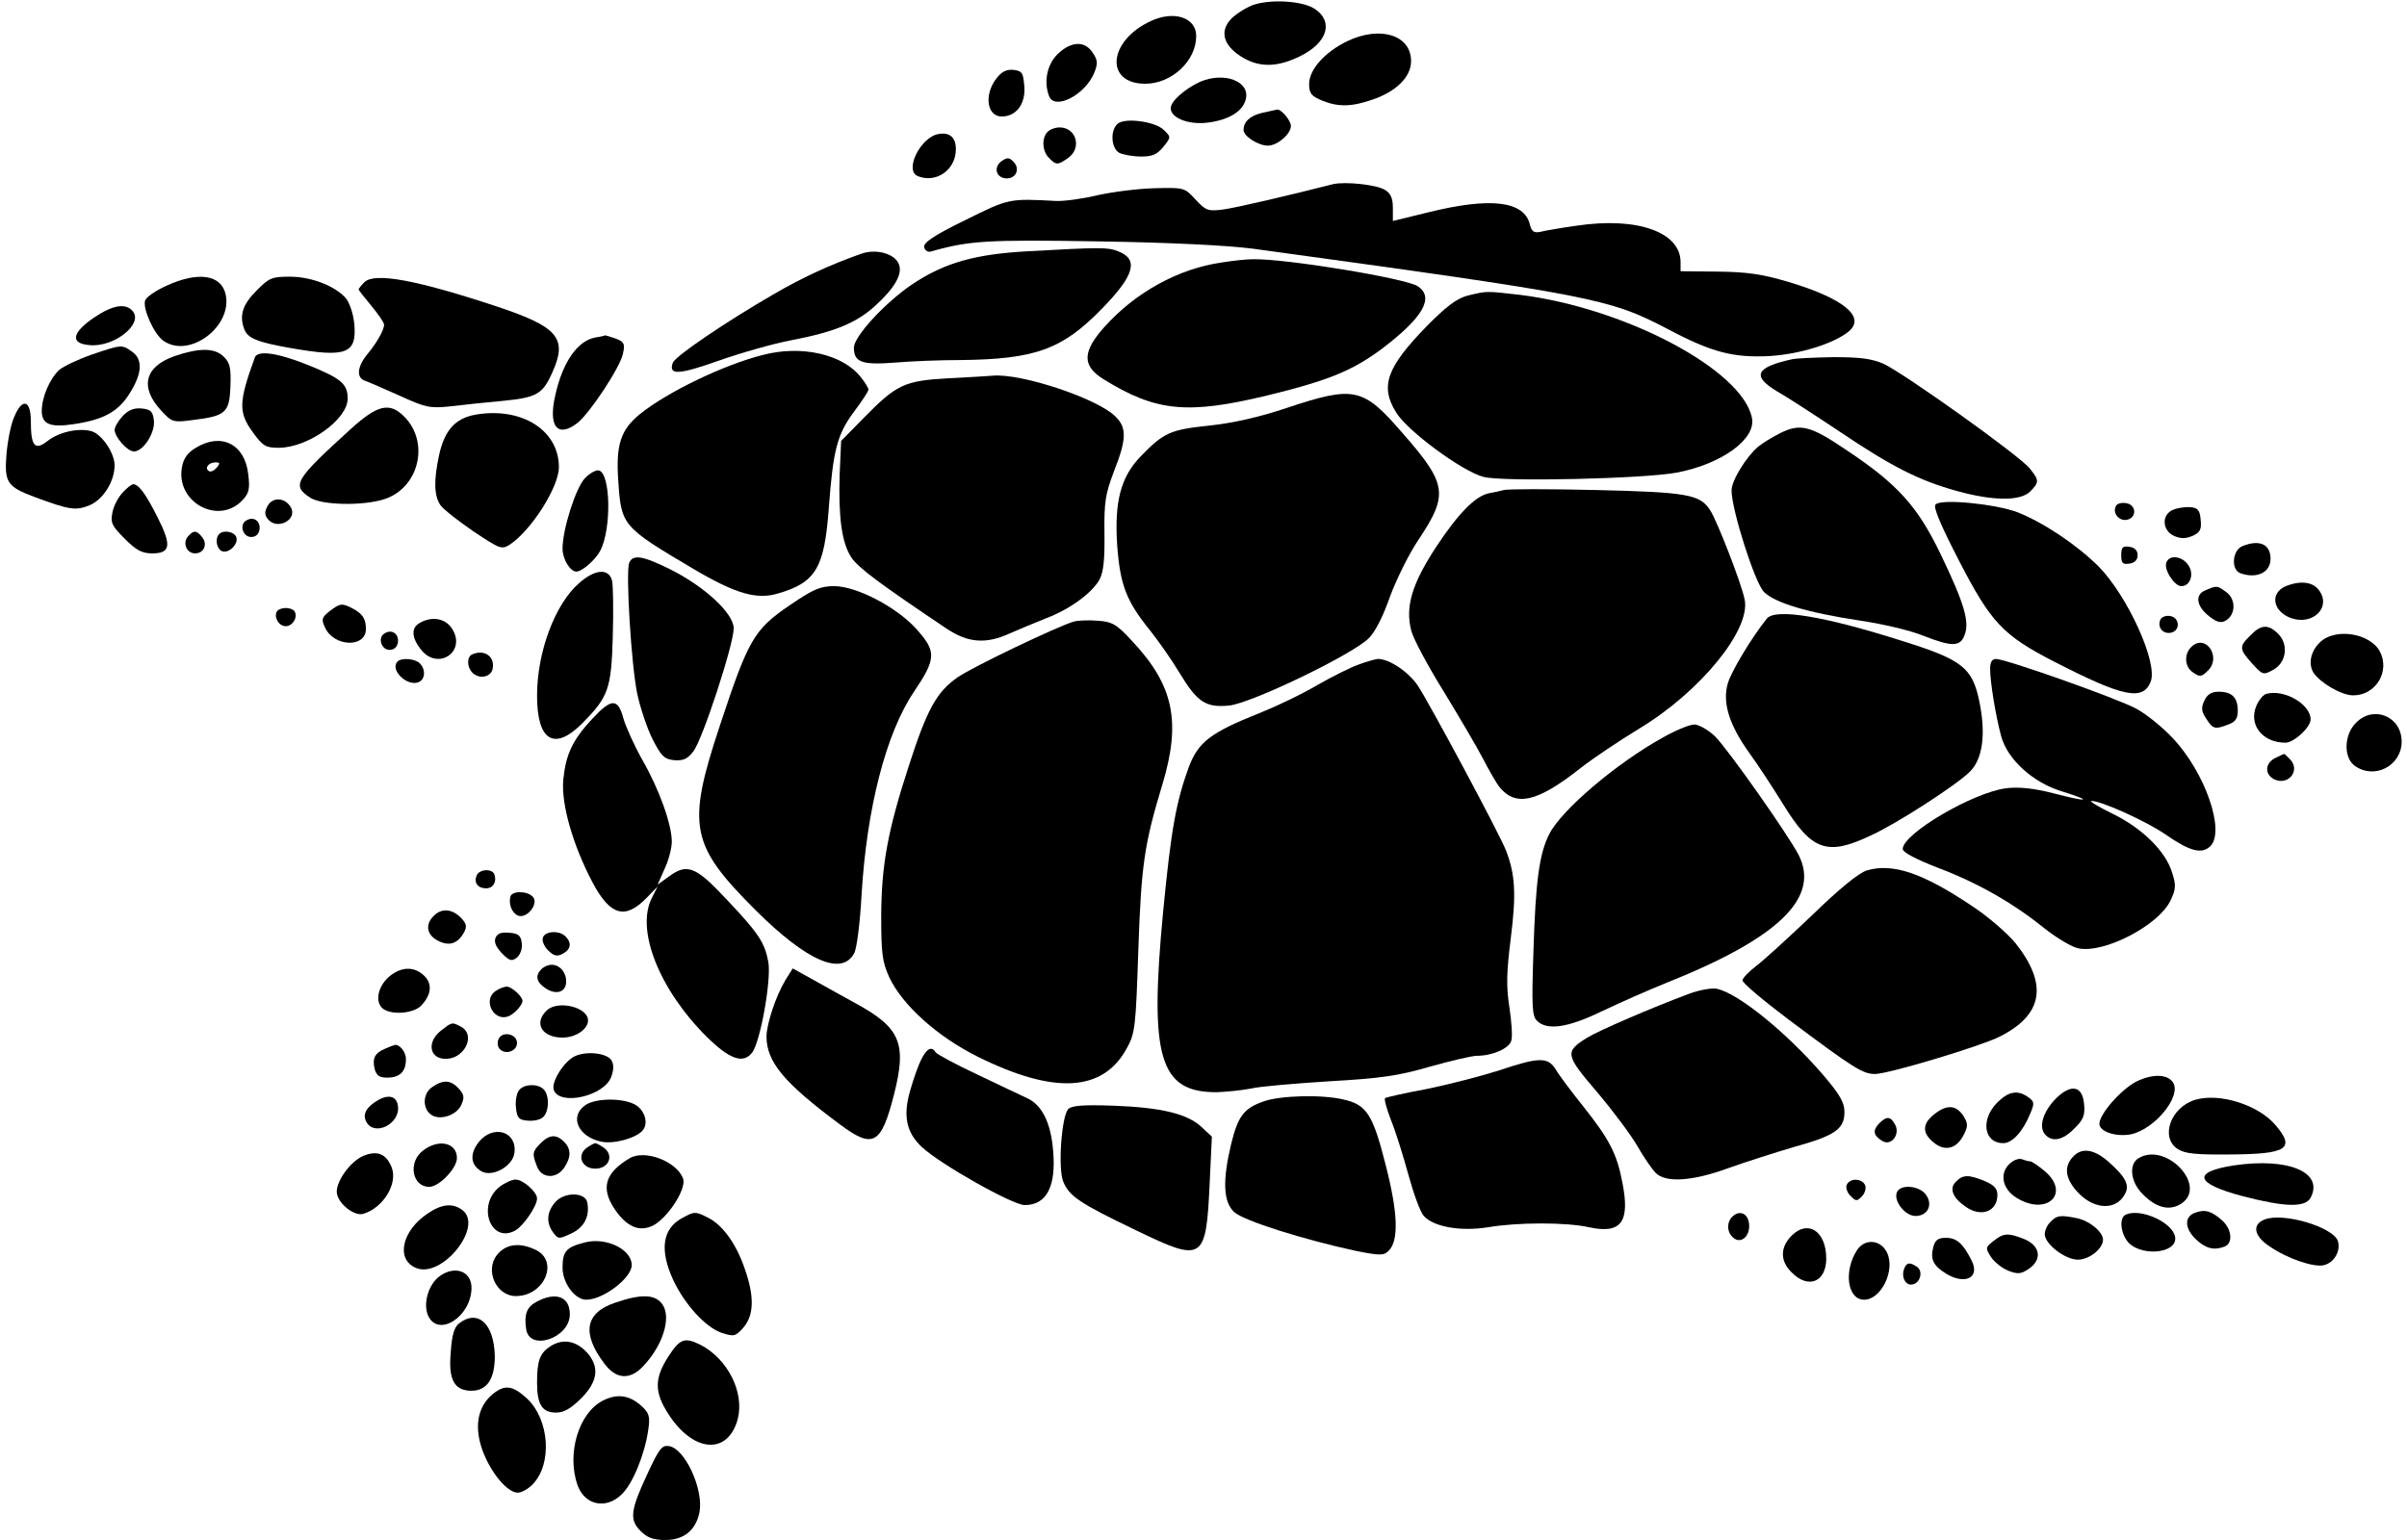 <?xml version="1.0" standalone="no"?>
<!DOCTYPE svg PUBLIC "-//W3C//DTD SVG 20010904//EN"
 "http://www.w3.org/TR/2001/REC-SVG-20010904/DTD/svg10.dtd">
<svg version="1.0" xmlns="http://www.w3.org/2000/svg"
 width="100pt" height="64pt" viewBox="0 0 658 423"
 preserveAspectRatio="xMidYMid meet">
 <!-- width="658.000000pt" height="423.000000pt" -->
<g transform="translate(0,423) scale(0.1,-0.1)"
fill="#000000" stroke="none">
<path d="M3425 4216 c-22 -9 -50 -27 -62 -41 -30 -35 -16 -74 38 -105 47 -26
94 -24 155 6 75 37 92 95 39 130 -34 22 -122 27 -170 10z"/>
<path d="M3145 4172 c-117 -54 -127 -172 -15 -172 73 0 140 63 140 131 0 51
-61 71 -125 41z"/>
<path d="M3685 4117 c-62 -30 -105 -78 -105 -118 0 -25 6 -33 35 -45 44 -18
80 -18 138 2 66 22 107 63 107 106 0 72 -85 98 -175 55z"/>
<path d="M2889 4081 c-29 -29 -38 -76 -23 -115 15 -40 99 3 124 64 10 25 10
34 -4 55 -22 34 -60 32 -97 -4z"/>
<path d="M2721 4014 c-34 -44 -26 -104 15 -104 40 0 66 35 62 83 -3 37 -6 42
-29 45 -19 2 -33 -4 -48 -24z"/>
<path d="M3280 4005 c-41 -19 -80 -53 -80 -72 0 -27 48 -46 100 -40 59 7 98
31 106 64 13 50 -60 77 -126 48z"/>
<path d="M3451 3920 c-33 -8 -51 -24 -51 -47 0 -17 40 -43 67 -43 26 0 63 32
63 54 0 15 -27 47 -38 45 -4 -1 -22 -5 -41 -9z"/>
<path d="M3053 3889 c-20 -20 -16 -67 6 -79 11 -5 38 -10 60 -10 31 0 44 6 61
27 21 26 21 27 1 46 -24 24 -110 35 -128 16z"/>
<path d="M2862 3868 c-17 -17 -15 -54 4 -72 19 -20 24 -20 52 0 39 27 23 84
-23 84 -12 0 -26 -5 -33 -12z"/>
<path d="M2563 3862 c-50 -8 -96 -101 -57 -116 51 -20 104 18 104 74 0 33 -17
47 -47 42z"/>
<path d="M2735 3787 c-23 -17 -14 -47 15 -47 26 0 37 27 18 46 -12 12 -17 12
-33 1z"/>
<path d="M3645 3724 c-125 -32 -259 -63 -298 -69 -45 -6 -50 -4 -79 27 -30 33
-32 33 -112 31 -45 -1 -115 -10 -156 -19 -41 -10 -93 -17 -115 -16 -130 7
-129 7 -250 -53 -86 -42 -115 -62 -112 -74 2 -9 10 -14 18 -12 105 30 153 33
459 28 197 -3 356 -11 425 -20 941 -129 980 -137 1142 -222 119 -63 178 -78
277 -73 83 5 176 34 217 67 49 40 -12 91 -166 137 -71 21 -112 27 -192 28
l-103 1 0 25 c0 83 -120 125 -286 100 -43 -6 -89 -14 -100 -17 -17 -3 -23 1
-28 21 -16 64 -108 75 -278 33 l-98 -24 0 36 c0 26 -6 40 -21 49 -23 15 -111
24 -144 16z"/>
<path d="M2810 3540 c-147 -8 -230 -31 -320 -91 -74 -50 -160 -143 -160 -174
0 -40 22 -48 112 -41 46 4 126 7 178 7 208 2 282 29 391 141 90 92 102 136 44
158 -28 11 -48 11 -245 0z"/>
<path d="M2350 3533 c-87 -31 -161 -65 -240 -111 -130 -75 -270 -170 -277
-188 -13 -35 15 -34 125 5 62 22 151 47 198 56 126 24 187 50 242 104 60 57
73 98 42 123 -22 17 -59 22 -90 11z"/>
<path d="M3340 3509 c-119 -17 -237 -82 -322 -177 -61 -68 -62 -107 -2 -144
144 -89 231 -97 450 -44 168 41 233 68 314 128 113 86 145 141 98 172 -35 22
-364 76 -453 74 -16 0 -55 -4 -85 -9z"/>
<path d="M442 3445 c-29 -13 -55 -31 -58 -40 -8 -21 24 -93 50 -111 71 -50
190 39 171 127 -12 55 -76 64 -163 24z"/>
<path d="M689 3431 c-38 -38 -47 -68 -33 -105 9 -25 36 -36 127 -52 154 -27
183 -16 175 68 -3 28 -13 57 -24 70 -30 33 -94 58 -153 58 -49 0 -57 -3 -92
-39z"/>
<path d="M986 3455 c-9 -9 -16 -18 -16 -20 0 -2 16 -22 35 -45 19 -23 35 -46
35 -52 0 -14 -20 -50 -46 -81 -28 -34 -31 -65 -6 -73 9 -3 52 -22 95 -41 72
-33 83 -35 140 -29 34 4 99 11 144 15 91 9 108 18 134 76 44 96 18 127 -154
184 -221 73 -333 93 -361 66z"/>
<path d="M4015 3418 c-30 -8 -59 -30 -113 -85 -109 -112 -128 -164 -83 -236
31 -51 182 -162 240 -177 54 -14 443 -5 531 12 122 23 218 92 206 150 -26 132
-348 302 -636 338 -96 11 -91 11 -145 -2z"/>
<path d="M244 3358 c-62 -42 -67 -72 -12 -76 67 -6 147 58 118 93 -19 23 -54
18 -106 -17z"/>
<path d="M1620 3303 c-49 -9 -90 -68 -110 -159 -20 -87 7 -118 62 -75 34 28
117 153 124 190 6 27 3 32 -20 41 -15 5 -28 9 -29 9 -1 -1 -13 -4 -27 -6z"/>
<path d="M237 3256 c-37 -13 -77 -32 -89 -42 -26 -24 -48 -75 -48 -113 0 -36
23 -46 88 -36 81 12 122 34 153 84 35 55 37 94 7 115 -28 20 -28 20 -111 -8z"/>
<path d="M465 3252 c-83 -29 -97 -86 -36 -151 28 -30 32 -32 83 -25 93 11 103
20 106 91 2 52 -1 66 -18 83 -25 25 -67 25 -135 2z"/>
<path d="M2080 3255 c-105 -26 -261 -101 -337 -162 -53 -43 -67 -84 -60 -183
8 -124 11 -127 207 -243 115 -68 174 -85 232 -67 104 30 127 71 139 233 12
162 23 204 70 267 21 28 39 55 39 60 0 4 -9 19 -21 34 -49 63 -163 89 -269 61z"/>
<path d="M685 3248 c-45 -124 -45 -151 -5 -206 27 -37 35 -42 70 -42 81 0 190
78 190 135 0 41 -18 56 -113 94 -83 33 -135 39 -142 19z"/>
<path d="M4905 3243 c-99 -22 -110 -46 -40 -88 25 -14 102 -64 171 -110 144
-97 219 -135 324 -164 98 -27 173 -28 200 -1 25 25 25 31 -1 63 -26 34 -346
262 -402 288 -33 14 -64 18 -137 18 -52 -1 -104 -3 -115 -6z"/>
<path d="M2590 3191 c-122 -7 -142 -16 -235 -111 l-60 -61 -4 -90 c-4 -120 6
-191 32 -230 19 -29 79 -73 262 -196 59 -39 108 -43 175 -12 25 11 68 29 96
40 67 25 129 71 149 108 11 22 14 57 13 128 -1 85 3 107 26 168 34 86 36 119
6 149 -46 50 -262 122 -340 114 -8 -1 -62 -4 -120 -7z"/>
<path d="M3520 3110 c-77 -26 -149 -42 -214 -49 -106 -11 -125 -19 -187 -83
-56 -57 -74 -125 -66 -246 8 -108 25 -153 89 -232 24 -30 61 -83 82 -118 49
-81 72 -96 136 -90 61 6 339 140 384 185 18 18 40 62 58 114 17 46 52 118 80
159 81 122 77 151 -46 291 -108 125 -132 130 -316 69z"/>
<path d="M24 3084 c-9 -20 -18 -66 -21 -103 -6 -76 2 -88 77 -116 97 -36 113
-38 151 -23 38 16 69 66 69 110 0 34 -36 87 -65 94 -36 9 -89 -3 -120 -28 -34
-26 -45 -14 -45 55 0 59 -24 65 -46 11z"/>
<path d="M322 3087 c-12 -13 -22 -30 -22 -38 1 -20 35 -59 53 -59 26 0 58 51
55 84 -3 26 -8 31 -33 34 -22 2 -37 -4 -53 -21z"/>
<path d="M950 3053 c-155 -141 -165 -156 -113 -190 32 -21 146 -23 204 -4 95
31 125 156 54 227 -40 40 -73 32 -145 -33z"/>
<path d="M1291 3091 c-56 -10 -85 -43 -100 -111 -15 -70 -14 -112 4 -138 9
-12 50 -44 91 -72 72 -48 77 -50 99 -36 59 39 135 158 135 213 0 101 -102 166
-229 144z"/>
<path d="M4875 3041 c-22 -11 -50 -28 -62 -38 -33 -28 -73 -93 -73 -120 0 -53
64 -254 89 -279 30 -30 120 -57 266 -79 61 -9 137 -27 171 -41 79 -31 102 -31
114 2 14 36 -1 87 -66 222 -63 131 -118 192 -256 284 -100 68 -128 76 -183 49z"/>
<path d="M523 3000 c-22 -13 -34 -29 -38 -53 -18 -96 100 -161 166 -91 18 19
21 31 16 71 -9 83 -74 116 -144 73z m57 -55 c-7 -8 -16 -12 -21 -9 -13 8 -1
24 18 24 13 0 13 -3 3 -15z"/>
<path d="M1591 2916 c-25 -27 -61 -140 -61 -193 0 -29 21 -63 38 -63 16 0 53
33 66 58 31 61 28 214 -5 220 -8 1 -25 -8 -38 -22z"/>
<path d="M322 2877 c-12 -13 -25 -37 -28 -55 -6 -28 -1 -37 34 -72 31 -31 47
-40 75 -40 51 0 54 22 15 99 -32 64 -52 91 -67 91 -4 0 -17 -10 -29 -23z"/>
<path d="M4115 2884 c-11 -3 -30 -7 -42 -9 -37 -8 -84 -56 -144 -147 -67 -102
-86 -166 -68 -232 6 -22 46 -97 89 -166 42 -69 91 -152 108 -185 17 -33 37
-67 44 -76 45 -56 104 -43 223 51 33 26 106 75 162 109 167 101 306 271 289
354 -8 42 -75 215 -95 246 -28 43 -63 49 -312 55 -129 3 -243 3 -254 0z"/>
<path d="M720 2840 c-9 -16 -8 -25 1 -36 26 -32 84 0 62 34 -16 26 -50 27 -63
2z"/>
<path d="M5300 2844 c-7 -7 16 -60 65 -155 88 -170 120 -204 262 -277 189 -97
243 -108 264 -54 20 52 -64 236 -144 317 -61 60 -151 120 -222 148 -61 23
-212 38 -225 21z"/>
<path d="M5796 2841 c-11 -18 6 -42 28 -39 29 4 29 42 -1 46 -11 2 -24 -1 -27
-7z"/>
<path d="M5953 2830 c-33 -13 -31 -57 2 -72 19 -8 31 -8 51 0 21 10 25 18 22
45 -2 26 -8 32 -28 34 -14 1 -35 -2 -47 -7z"/>
<path d="M661 2800 c-19 -11 -9 -45 14 -45 13 0 21 8 23 21 3 23 -17 37 -37
24z"/>
<path d="M501 2756 c-15 -18 -3 -46 20 -46 25 0 35 26 19 45 -15 19 -24 19
-39 1z"/>
<path d="M587 2763 c-12 -12 -7 -41 8 -47 19 -7 46 20 39 39 -6 15 -35 20 -47
8z"/>
<path d="M6143 2730 c-28 -11 -32 -64 -7 -74 45 -17 84 1 84 39 0 40 -30 54
-77 35z"/>
<path d="M5810 2705 c0 -22 4 -26 23 -23 14 2 22 10 22 23 0 13 -8 21 -22 23
-19 3 -23 -1 -23 -23z"/>
<path d="M1713 2684 c-10 -26 6 -283 22 -359 8 -38 27 -95 42 -125 24 -47 32
-55 59 -58 25 -2 37 3 53 24 25 31 111 294 111 338 0 41 -79 114 -172 161 -78
39 -105 43 -115 19z"/>
<path d="M5934 2685 c-8 -19 22 -65 41 -65 25 0 36 34 19 58 -17 25 -52 29
-60 7z"/>
<path d="M1575 2628 c-66 -58 -115 -189 -115 -309 0 -124 47 -153 124 -76 72
73 80 94 84 240 2 70 1 139 -2 152 -9 35 -47 32 -91 -7z"/>
<path d="M6262 2620 c-45 -19 -36 -70 15 -88 58 -20 109 28 78 74 -16 25 -50
31 -93 14z"/>
<path d="M2153 2567 c-97 -66 -113 -94 -190 -327 -93 -280 -83 -330 98 -511
140 -139 236 -181 270 -117 7 13 16 84 20 159 14 238 67 445 144 559 62 92 62
111 5 174 -55 60 -164 116 -224 116 -38 0 -57 -8 -123 -53z"/>
<path d="M6042 2609 c-31 -12 -26 -45 11 -73 21 -16 32 -18 45 -10 27 17 27
59 0 78 -25 18 -25 18 -56 5z"/>
<path d="M890 2551 c-21 -17 -23 -22 -12 -45 24 -53 112 -56 112 -4 0 29 -9
42 -37 57 -29 15 -34 14 -63 -8z"/>
<path d="M746 2551 c-10 -16 5 -41 24 -41 19 0 34 25 24 41 -3 5 -14 9 -24 9
-10 0 -21 -4 -24 -9z"/>
<path d="M4837 2531 c-41 -51 -96 -142 -107 -177 -16 -53 3 -115 60 -194 22
-30 63 -93 91 -138 79 -129 121 -144 241 -87 71 32 236 139 272 175 36 35 45
105 26 195 -19 91 -47 113 -210 164 -213 68 -349 91 -373 62z"/>
<path d="M5917 2527 c-8 -21 8 -39 29 -35 27 5 25 42 -2 46 -12 2 -24 -3 -27
-11z"/>
<path d="M1138 2519 c-24 -13 -23 -40 3 -73 47 -60 127 -5 85 58 -18 28 -56
34 -88 15z"/>
<path d="M2935 2523 c-41 -11 -280 -125 -321 -154 -56 -39 -83 -87 -132 -239
-60 -184 -76 -276 -77 -415 0 -104 3 -127 22 -169 36 -77 133 -164 244 -219
210 -104 343 -96 408 23 23 41 25 57 32 269 8 234 16 291 66 456 52 172 31
272 -81 392 -45 49 -56 55 -96 58 -25 2 -54 1 -65 -2z"/>
<path d="M6165 2485 c-32 -31 -31 -38 4 -77 29 -32 31 -33 58 -18 37 20 43 70
14 99 -27 27 -47 26 -76 -4z"/>
<path d="M1041 2490 c-19 -11 -9 -45 14 -45 13 0 21 8 23 21 3 23 -17 37 -37
24z"/>
<path d="M6355 2465 c-25 -24 -32 -59 -17 -83 19 -28 77 -62 109 -62 62 0 102
66 73 121 -28 51 -125 65 -165 24z"/>
<path d="M6007 2457 c-25 -19 -25 -57 0 -74 19 -13 23 -13 42 6 35 35 -4 97
-42 68z"/>
<path d="M1283 2433 c-17 -6 -16 -38 2 -53 19 -16 49 -9 53 13 7 33 -22 54
-55 40z"/>
<path d="M1077 2413 c-22 -22 25 -69 57 -57 19 7 21 35 4 52 -13 13 -50 16
-61 5z"/>
<path d="M3717 2405 c-21 -7 -73 -33 -115 -57 -42 -25 -114 -59 -159 -77 -133
-53 -167 -79 -193 -147 -35 -96 -49 -171 -71 -400 -38 -399 -10 -495 148 -494
26 1 68 5 93 10 25 6 122 14 216 20 140 8 190 15 275 40 57 16 116 30 130 30
42 0 88 20 94 41 4 11 1 52 -5 92 -9 58 -8 96 4 192 15 119 12 173 -13 238
-16 43 -211 406 -242 453 -26 39 -80 75 -111 74 -7 -1 -30 -7 -51 -15z"/>
<path d="M5450 2393 c0 -36 15 -128 30 -184 17 -65 88 -129 168 -153 87 -27
71 -30 -24 -5 -55 14 -94 18 -129 14 -91 -11 -285 -125 -285 -167 0 -9 36 -28
95 -51 111 -42 206 -96 293 -166 34 -27 77 -53 95 -56 72 -14 220 64 252 131
15 31 16 43 5 76 -17 59 -82 123 -164 163 -39 19 -65 35 -58 35 28 0 149 -55
202 -91 69 -48 101 -56 125 -33 41 42 -15 203 -104 297 -28 30 -73 66 -99 80
-51 28 -359 137 -386 137 -11 0 -16 -9 -16 -27z"/>
<path d="M6038 2305 c-9 -19 -8 -29 6 -50 18 -28 24 -29 60 -15 20 7 26 17 26
38 0 36 -16 52 -52 52 -20 0 -32 -7 -40 -25z"/>
<path d="M6208 2324 c-9 -3 -21 -18 -27 -33 -22 -52 17 -101 80 -101 23 0 69
42 69 64 0 42 -73 84 -122 70z"/>
<path d="M1612 2256 c-55 -59 -73 -98 -80 -168 -6 -68 27 -181 81 -283 48 -90
89 -102 148 -41 l30 31 -15 -30 c-46 -87 18 -251 149 -382 63 -62 100 -76 125
-45 23 28 54 202 45 250 -10 53 -26 78 -114 171 -86 92 -109 101 -161 62 l-29
-21 19 43 c11 23 20 57 20 75 0 47 -34 143 -81 225 -22 39 -45 90 -52 114 -15
56 -33 55 -85 -1z"/>
<path d="M6455 2245 c-34 -33 -35 -97 -3 -119 54 -38 128 1 128 67 0 69 -77
101 -125 52z"/>
<path d="M4551 2204 c-128 -71 -277 -198 -311 -264 -28 -54 -38 -130 -44 -322
-5 -152 -4 -179 10 -192 27 -27 84 -19 175 25 46 22 129 59 184 81 305 122
419 233 359 350 -31 59 -196 293 -230 326 -18 17 -44 32 -56 32 -13 0 -52 -16
-87 -36z"/>
<path d="M6233 2148 c-28 -14 -30 -44 -4 -58 39 -20 75 24 44 55 -8 8 -15 15
-16 14 -1 0 -12 -5 -24 -11z"/>
<path d="M5111 1839 c-22 -7 -75 -50 -150 -123 -64 -61 -133 -124 -153 -139
-21 -16 -38 -34 -38 -40 0 -7 57 -55 126 -107 179 -134 204 -150 238 -150 36
0 286 75 341 102 120 60 135 143 45 257 -22 27 -76 74 -122 104 -135 90 -216
117 -287 96z"/>
<path d="M1294 1825 c-8 -19 3 -35 26 -35 19 0 30 17 23 38 -6 17 -42 15 -49
-3z"/>
<path d="M1387 1768 c-6 -21 4 -46 21 -53 24 -9 57 32 41 51 -14 17 -56 18
-62 2z"/>
<path d="M1176 1714 c-24 -24 -19 -52 12 -68 31 -16 55 -8 72 24 8 15 6 24
-10 40 -24 24 -53 26 -74 4z"/>
<path d="M1346 1654 c-5 -12 2 -26 18 -43 21 -21 27 -22 41 -11 9 8 15 24 13
39 -2 21 -9 27 -34 29 -23 2 -33 -2 -38 -14z"/>
<path d="M1476 1655 c-3 -9 3 -24 14 -35 16 -16 25 -18 40 -10 23 12 26 30 8
48 -17 17 -55 15 -62 -3z"/>
<path d="M1472 1568 c-18 -18 -14 -36 12 -53 29 -19 56 -10 56 19 0 26 -18 46
-40 46 -9 0 -21 -5 -28 -12z"/>
<path d="M1057 1550 c-32 -25 -43 -68 -23 -88 20 -21 85 -17 107 5 29 30 32
60 10 82 -26 26 -61 27 -94 1z"/>
<path d="M2142 1538 c-26 -43 -52 -121 -52 -156 1 -70 49 -127 201 -240 92
-69 114 -56 149 81 36 141 18 184 -105 251 -33 18 -85 47 -117 65 l-56 31 -20
-32z"/>
<path d="M1348 1509 c-38 -22 -10 -85 32 -71 16 5 40 31 40 43 0 12 -30 39
-43 39 -7 0 -20 -5 -29 -11z"/>
<path d="M4625 1501 c-107 -40 -248 -101 -281 -121 -63 -39 -61 -47 27 -150
44 -52 94 -119 111 -149 17 -30 40 -63 50 -73 27 -27 99 -23 198 13 47 17 129
43 183 59 112 31 137 49 137 96 0 26 -13 48 -59 102 -101 117 -232 223 -291
236 -14 3 -47 -3 -75 -13z"/>
<path d="M1486 1454 c-36 -35 -12 -74 44 -74 36 0 70 23 70 47 0 37 -84 57
-114 27z"/>
<path d="M1196 1399 c-37 -29 -33 -73 7 -77 55 -6 92 64 48 88 -25 13 -24 13
-55 -11z"/>
<path d="M1354 1375 c-4 -9 -2 -21 4 -27 16 -16 47 -5 47 17 0 26 -42 34 -51
10z"/>
<path d="M1044 1350 c-29 -12 -37 -26 -30 -56 5 -18 13 -24 34 -24 35 0 52 16
52 51 0 21 -20 44 -33 38 -1 0 -12 -4 -23 -9z"/>
<path d="M2516 1322 c-8 -15 -22 -54 -31 -86 -21 -71 -11 -117 32 -157 52 -48
249 -159 282 -159 60 0 87 51 78 150 -6 75 -30 124 -70 143 -18 8 -80 38 -139
66 -58 27 -109 55 -113 60 -11 18 -24 12 -39 -17z"/>
<path d="M1562 1328 c-29 -15 -64 -71 -56 -92 17 -45 140 -16 158 37 7 19 7
34 0 45 -13 20 -70 26 -102 10z"/>
<path d="M4099 1289 c-48 -15 -136 -38 -195 -50 -60 -11 -112 -23 -115 -25 -4
-2 4 -30 16 -61 13 -32 34 -100 48 -151 14 -51 32 -101 42 -112 27 -30 101
-43 176 -31 83 14 215 14 278 0 88 -19 113 14 91 124 -15 78 -35 117 -108 209
-32 40 -66 85 -75 101 -22 34 -45 34 -158 -4z"/>
<path d="M5851 1259 c-42 -22 -101 -89 -101 -116 0 -21 44 -36 85 -29 66 13
142 105 117 143 -15 23 -56 24 -101 2z"/>
<path d="M1172 1244 c-27 -18 -27 -61 -1 -77 24 -15 68 0 81 28 9 21 8 28 -7
45 -22 24 -43 25 -73 4z"/>
<path d="M1411 1236 c-7 -8 -11 -30 -9 -48 3 -28 7 -34 31 -36 16 -2 35 2 43
9 17 14 19 60 2 77 -16 16 -53 15 -67 -2z"/>
<path d="M5630 1212 c-34 -35 -47 -76 -30 -97 19 -23 49 -18 81 15 25 24 30
37 27 67 -4 51 -36 57 -78 15z"/>
<path d="M5469 1201 c-46 -47 -36 -111 17 -111 25 0 54 32 74 81 12 28 12 33
-5 45 -29 21 -54 17 -86 -15z"/>
<path d="M1025 1209 c-34 -19 -45 -40 -34 -60 22 -42 94 -6 87 43 -3 26 -24
33 -53 17z"/>
<path d="M3456 1205 c-55 -19 -71 -40 -90 -117 -24 -100 -22 -159 8 -187 25
-24 195 -77 335 -107 65 -13 76 -13 89 0 29 28 26 105 -8 237 -35 138 -52 165
-116 179 -58 14 -173 11 -218 -5z"/>
<path d="M6013 1209 c-67 -20 -97 -103 -48 -135 20 -13 50 -16 146 -15 154 1
177 16 124 79 -47 57 -155 91 -222 71z"/>
<path d="M1592 1194 c-44 -31 -19 -87 45 -100 35 -7 95 10 113 31 18 21 4 60
-25 73 -37 17 -107 15 -133 -4z"/>
<path d="M2918 1183 c-18 -22 -28 -163 -13 -199 17 -40 43 -58 199 -133 186
-90 193 -85 203 130 l6 127 -28 26 c-39 37 -111 54 -243 59 -86 3 -115 0 -124
-10z"/>
<path d="M5296 1169 c-33 -26 -33 -52 0 -78 31 -25 63 -16 82 23 12 23 11 31
-2 52 -20 29 -45 31 -80 3z"/>
<path d="M5145 1144 c-18 -19 -16 -33 9 -48 24 -15 50 18 35 45 -12 23 -23 24
-44 3z"/>
<path d="M1300 1093 c-25 -32 -23 -61 5 -79 30 -20 89 12 93 50 7 59 -59 78
-98 29z"/>
<path d="M1470 1090 c-23 -23 -24 -29 -10 -64 12 -33 53 -35 74 -4 20 29 20
52 0 72 -21 21 -40 20 -64 -4z"/>
<path d="M1146 1069 c-41 -32 -29 -99 18 -99 27 0 76 51 76 79 0 43 -51 54
-94 20z"/>
<path d="M1596 1077 c-28 -21 -13 -57 24 -57 37 0 52 36 24 57 -10 7 -21 13
-24 13 -3 0 -14 -6 -24 -13z"/>
<path d="M983 1055 c-34 -14 -73 -67 -73 -98 0 -30 47 -69 73 -61 54 16 95 82
78 127 -15 38 -40 48 -78 32z"/>
<path d="M5677 1052 c-23 -25 -21 -54 5 -87 45 -57 112 -64 138 -15 14 25 2
47 -45 89 -40 35 -74 40 -98 13z"/>
<path d="M1715 1049 c-68 -40 -81 -82 -42 -140 33 -49 68 -64 106 -45 41 22
92 101 82 129 -18 47 -104 80 -146 56z"/>
<path d="M5858 1049 c-28 -16 -23 -66 11 -99 37 -38 74 -47 106 -26 73 48 -41
170 -117 125z"/>
<path d="M5502 1032 c-27 -27 -18 -69 22 -93 83 -50 148 14 75 75 -17 14 -34
26 -39 26 -5 0 -15 3 -23 6 -9 3 -24 -3 -35 -14z"/>
<path d="M6120 1029 c-117 -18 -108 -50 25 -85 116 -30 170 -31 185 -4 37 70
-61 111 -210 89z"/>
<path d="M5356 984 c-19 -18 -9 -44 26 -68 43 -31 88 -14 88 32 0 17 -9 27
-35 38 -44 18 -60 18 -79 -2z"/>
<path d="M1357 970 c-63 -50 -25 -157 43 -120 22 12 60 67 60 88 0 18 -38 52
-59 52 -10 0 -30 -9 -44 -20z"/>
<path d="M5056 975 c-3 -8 2 -22 11 -30 14 -15 18 -15 31 -1 8 8 12 22 9 30
-8 20 -43 21 -51 1z"/>
<path d="M5194 955 c-10 -24 23 -65 51 -65 33 0 49 30 29 58 -18 26 -71 30
-80 7z"/>
<path d="M1511 929 c-24 -26 -27 -57 -7 -84 14 -19 16 -19 50 -3 36 17 51 47
44 85 -5 28 -61 30 -87 2z"/>
<path d="M1160 897 c-71 -47 -88 -125 -34 -149 71 -33 190 114 128 159 -26 19
-56 16 -94 -10z"/>
<path d="M6013 899 c-31 -11 -29 -44 3 -74 27 -25 49 -30 78 -19 23 9 20 47
-6 71 -30 27 -48 32 -75 22z"/>
<path d="M1858 884 c-54 -29 -62 -88 -24 -170 32 -68 89 -130 133 -145 34 -11
38 -10 60 15 29 34 30 86 3 162 -23 67 -60 119 -100 139 -35 18 -38 18 -72 -1z"/>
<path d="M4742 888 c-16 -16 -15 -43 3 -58 21 -18 47 5 43 39 -3 29 -27 38
-46 19z"/>
<path d="M5823 894 c-18 -8 -16 -45 2 -71 32 -46 140 -38 133 9 -6 40 -94 80
-135 62z"/>
<path d="M5616 874 c-9 -8 -16 -24 -16 -34 0 -27 56 -70 91 -70 31 0 69 30 69
55 0 21 -37 52 -72 59 -45 9 -55 8 -72 -10z"/>
<path d="M6203 880 c-35 -14 -28 -46 15 -74 50 -34 122 -58 149 -51 28 7 46
39 38 66 -13 39 -152 80 -202 59z"/>
<path d="M4905 836 c-32 -32 -32 -70 0 -101 46 -47 95 -26 95 38 0 75 -50 108
-95 63z"/>
<path d="M5459 821 c-22 -17 -22 -20 -7 -43 9 -14 30 -31 47 -38 26 -10 35
-10 56 4 38 25 34 63 -10 82 -45 18 -58 18 -86 -5z"/>
<path d="M1590 817 c-50 -13 -60 -24 -60 -69 0 -42 34 -88 65 -88 47 0 125 60
125 95 0 44 -72 78 -130 62z"/>
<path d="M5294 805 c-9 -34 0 -52 36 -74 52 -31 93 -10 69 37 -23 46 -41 62
-70 62 -22 0 -30 -6 -35 -25z"/>
<path d="M5085 797 c-38 -58 -27 -137 19 -137 47 0 86 81 63 129 -17 36 -60
40 -82 8z"/>
<path d="M1350 783 c-34 -43 -2 -113 52 -113 79 0 120 98 52 128 -43 20 -80
15 -104 -15z"/>
<path d="M5214 745 c-9 -23 4 -47 23 -43 22 4 30 38 11 49 -19 13 -28 11 -34
-6z"/>
<path d="M1193 725 c-31 -22 -47 -76 -32 -109 28 -61 119 -2 119 77 0 45 -45
62 -87 32z"/>
<path d="M1458 654 c-26 -14 -34 -34 -28 -74 8 -63 120 -26 120 40 0 49 -39
63 -92 34z"/>
<path d="M1675 652 c-84 -28 -93 -85 -29 -169 32 -42 70 -44 106 -5 53 56 77
132 53 168 -19 29 -57 31 -130 6z"/>
<path d="M1246 595 c-13 -10 -20 -31 -23 -80 -7 -75 10 -105 57 -105 43 0 64
33 64 95 -2 89 -46 130 -98 90z"/>
<path d="M1498 533 c-30 -19 -38 -39 -38 -101 0 -60 14 -82 52 -82 22 0 41 11
69 39 46 46 51 86 17 125 -30 33 -66 40 -100 19z"/>
<path d="M1820 503 c-38 -59 -38 -97 0 -156 68 -107 164 -115 191 -15 19 73
-27 165 -102 204 -44 22 -57 17 -89 -33z"/>
<path d="M1335 398 c-39 -35 -48 -89 -24 -154 23 -61 68 -114 96 -114 11 0 30
11 42 24 53 56 45 176 -16 234 -41 38 -63 40 -98 10z"/>
<path d="M1641 383 c-67 -34 -100 -146 -70 -232 20 -56 79 -68 122 -25 30 29
62 108 72 174 6 39 3 48 -17 67 -34 31 -67 36 -107 16z"/>
<path d="M1766 188 c-50 -106 -53 -132 -22 -163 19 -19 35 -25 69 -25 50 0 83
27 93 76 12 63 -40 176 -84 182 -19 3 -27 -8 -56 -70z"/>
</g>
</svg>
